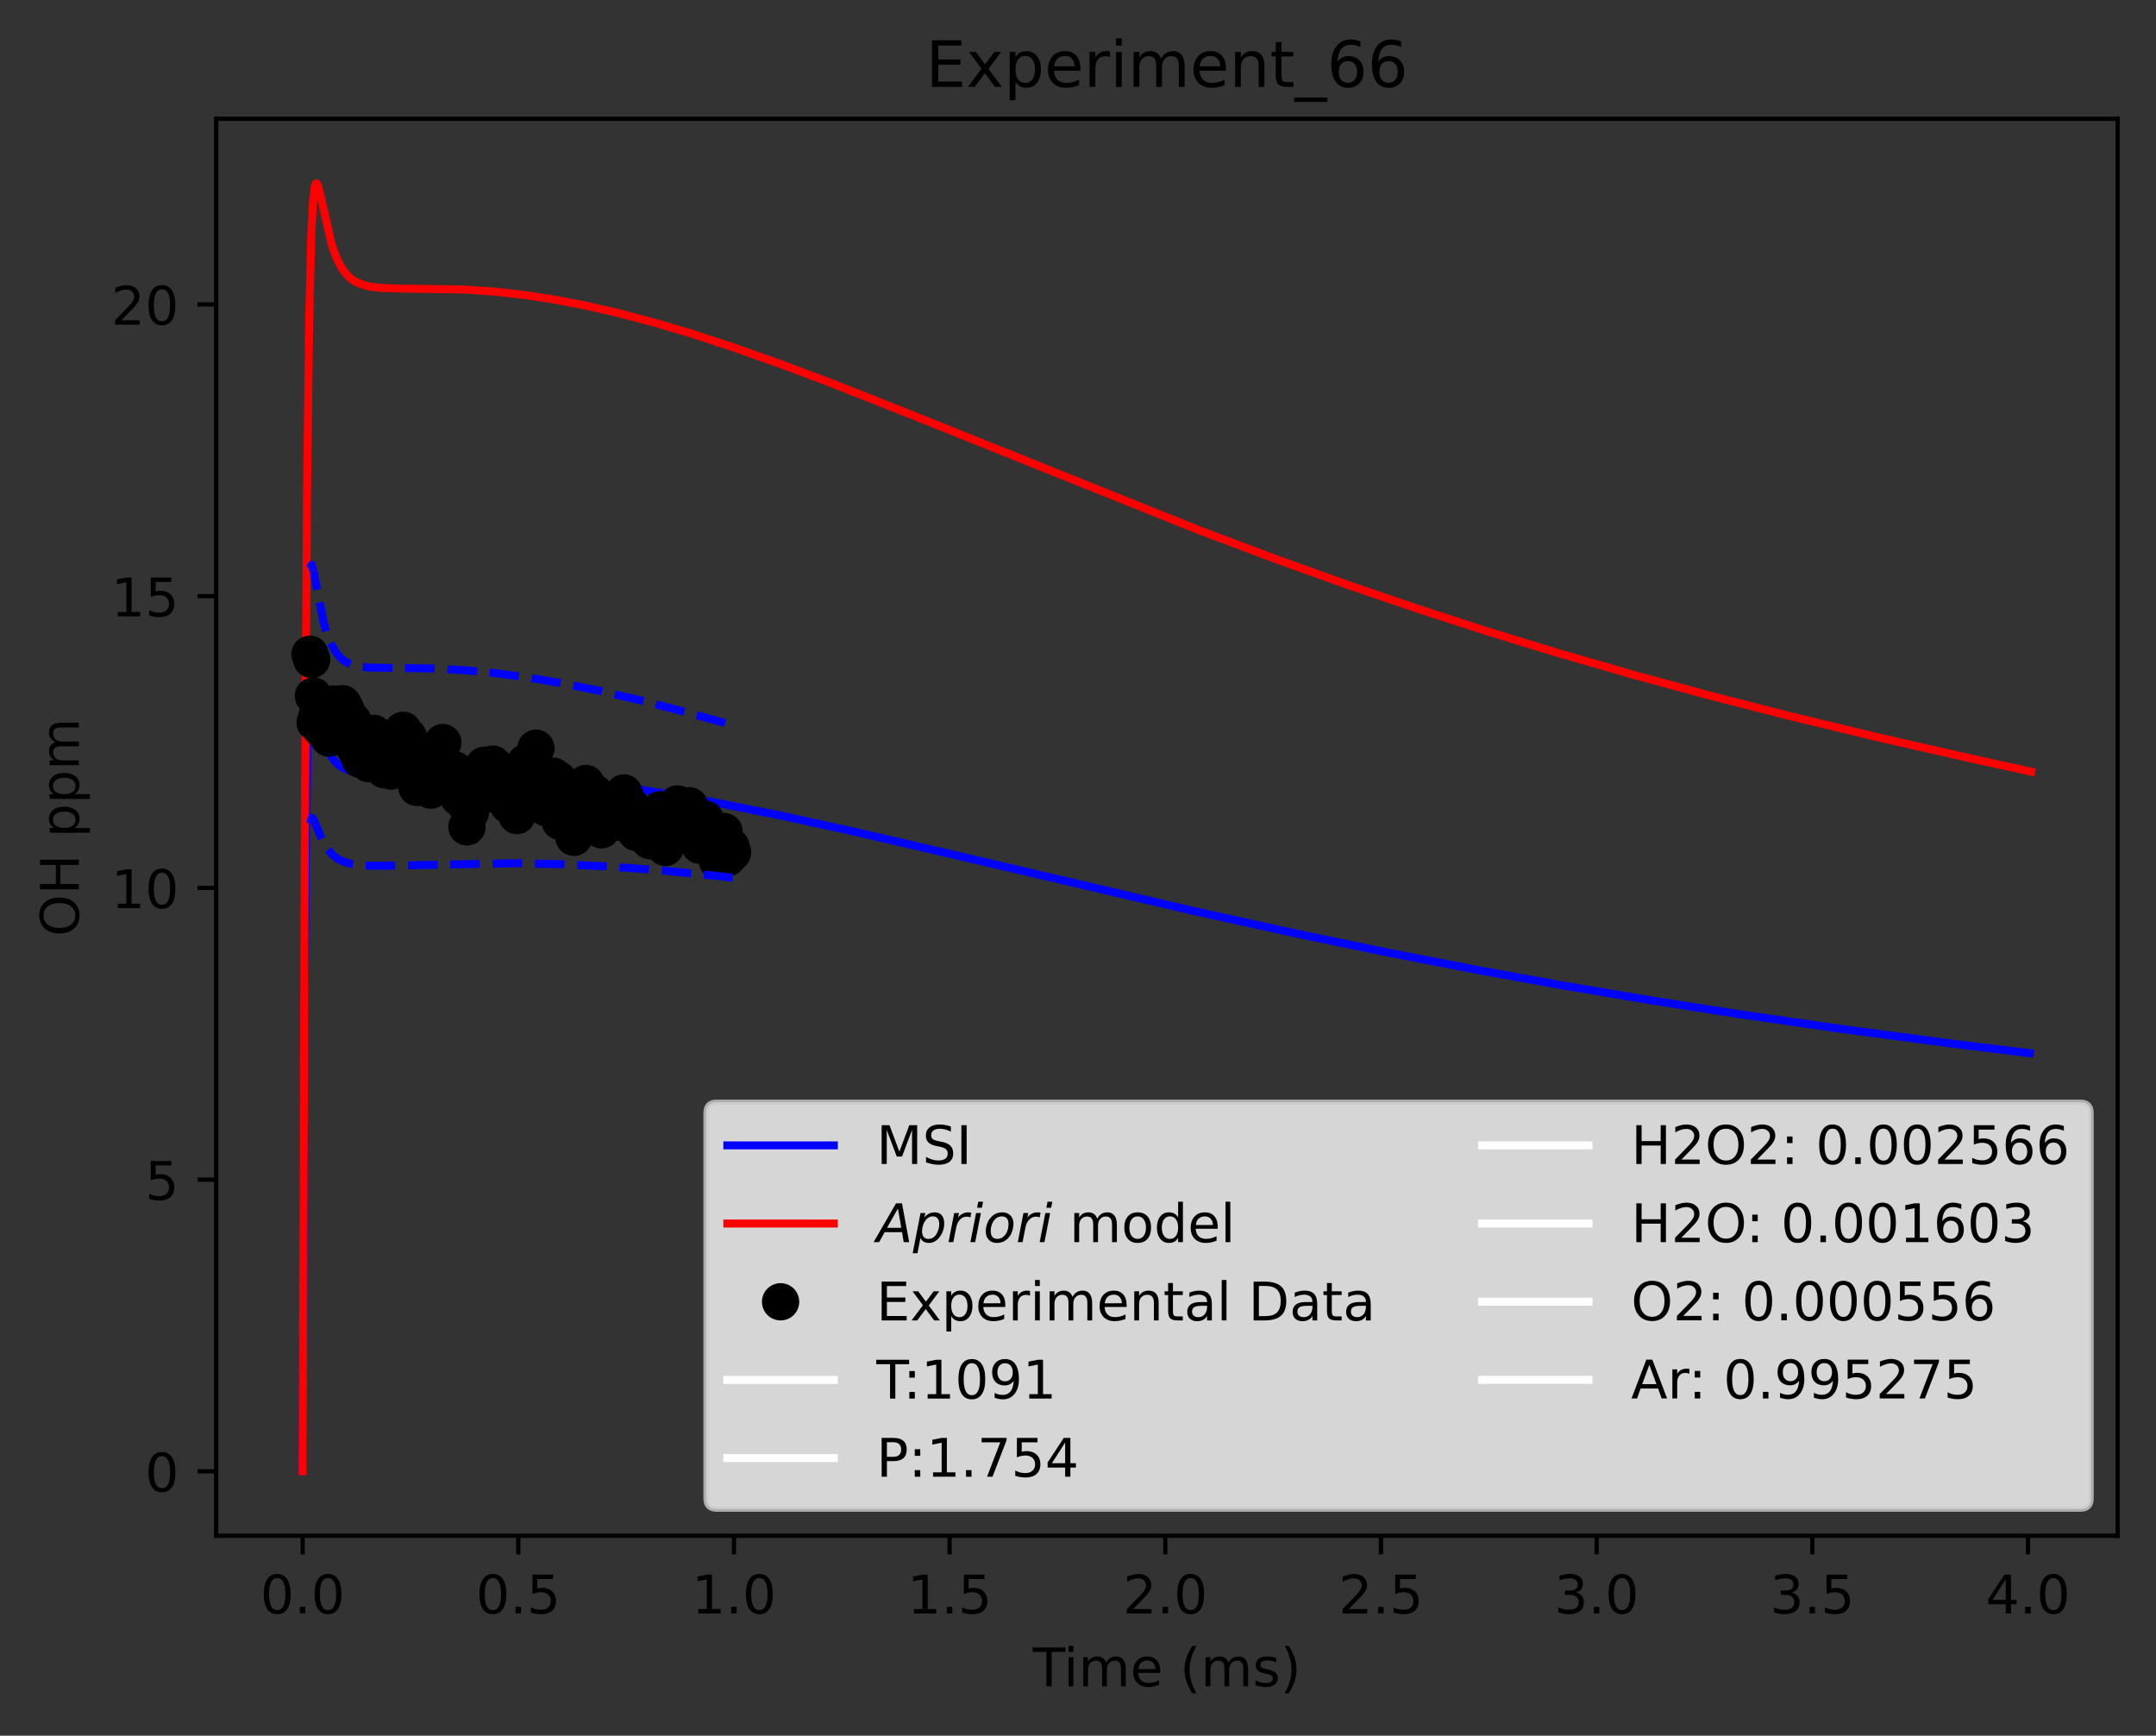 <?xml version="1.0" encoding="utf-8" standalone="no"?>
<!DOCTYPE svg PUBLIC "-//W3C//DTD SVG 1.1//EN"
  "http://www.w3.org/Graphics/SVG/1.1/DTD/svg11.dtd">
<!-- Created with matplotlib (https://matplotlib.org/) -->
<svg height="325.986pt" version="1.1" viewBox="0 0 404.923 325.986" width="404.923pt" xmlns="http://www.w3.org/2000/svg" xmlns:xlink="http://www.w3.org/1999/xlink">
 <rect x="0" y="0" width="404.923" height="325.986" fill="#333333" stroke="none"/>
 <defs>
  <style type="text/css">*{stroke-linecap:butt;stroke-linejoin:round;}</style>
 </defs>
 <g id="figure_1">
  <g id="patch_1">
   <path d="M 0 325.986 
L 404.923 325.986 
L 404.923 0 
L 0 0 
z
" style="fill:none;"/>
  </g>
  <g id="axes_1">
   <g id="patch_2">
    <path d="M 40.603 288.43 
L 397.723 288.43 
L 397.723 22.318 
L 40.603 22.318 
z
" style="fill:none;"/>
   </g>
   <g id="matplotlib.axis_1">
    <g id="xtick_1">
     <g id="line2d_1">
      <defs>
       <path d="M 0 0 
L 0 3.5 
" id="mc7ef7f51fd" style="stroke:#000000;stroke-width:0.8;"/>
      </defs>
      <g>
       <use style="stroke:#000000;stroke-width:0.8;" x="56.836" xlink:href="#mc7ef7f51fd" y="288.43"/>
      </g>
     </g>
     <g id="text_1">
      <!-- 0.0 -->
      <g transform="translate(48.884 303.029)scale(0.1 -0.1)">
       <defs>
        <path d="M 31.781 66.406 
Q 24.172 66.406 20.328 58.906 
Q 16.5 51.422 16.5 36.375 
Q 16.5 21.391 20.328 13.891 
Q 24.172 6.391 31.781 6.391 
Q 39.453 6.391 43.281 13.891 
Q 47.125 21.391 47.125 36.375 
Q 47.125 51.422 43.281 58.906 
Q 39.453 66.406 31.781 66.406 
z
M 31.781 74.219 
Q 44.047 74.219 50.516 64.516 
Q 56.984 54.828 56.984 36.375 
Q 56.984 17.969 50.516 8.266 
Q 44.047 -1.422 31.781 -1.422 
Q 19.531 -1.422 13.062 8.266 
Q 6.594 17.969 6.594 36.375 
Q 6.594 54.828 13.062 64.516 
Q 19.531 74.219 31.781 74.219 
z
" id="DejaVuSans-48"/>
        <path d="M 10.688 12.406 
L 21 12.406 
L 21 0 
L 10.688 0 
z
" id="DejaVuSans-46"/>
       </defs>
       <use xlink:href="#DejaVuSans-48"/>
       <use x="63.623" xlink:href="#DejaVuSans-46"/>
       <use x="95.41" xlink:href="#DejaVuSans-48"/>
      </g>
     </g>
    </g>
    <g id="xtick_2">
     <g id="line2d_2">
      <g>
       <use style="stroke:#000000;stroke-width:0.8;" x="97.341" xlink:href="#mc7ef7f51fd" y="288.43"/>
      </g>
     </g>
     <g id="text_2">
      <!-- 0.5 -->
      <g transform="translate(89.39 303.029)scale(0.1 -0.1)">
       <defs>
        <path d="M 10.797 72.906 
L 49.516 72.906 
L 49.516 64.594 
L 19.828 64.594 
L 19.828 46.734 
Q 21.969 47.469 24.109 47.828 
Q 26.266 48.188 28.422 48.188 
Q 40.625 48.188 47.75 41.5 
Q 54.891 34.812 54.891 23.391 
Q 54.891 11.625 47.562 5.094 
Q 40.234 -1.422 26.906 -1.422 
Q 22.312 -1.422 17.547 -0.641 
Q 12.797 0.141 7.719 1.703 
L 7.719 11.625 
Q 12.109 9.234 16.797 8.062 
Q 21.484 6.891 26.703 6.891 
Q 35.156 6.891 40.078 11.328 
Q 45.016 15.766 45.016 23.391 
Q 45.016 31 40.078 35.438 
Q 35.156 39.891 26.703 39.891 
Q 22.75 39.891 18.812 39.016 
Q 14.891 38.141 10.797 36.281 
z
" id="DejaVuSans-53"/>
       </defs>
       <use xlink:href="#DejaVuSans-48"/>
       <use x="63.623" xlink:href="#DejaVuSans-46"/>
       <use x="95.41" xlink:href="#DejaVuSans-53"/>
      </g>
     </g>
    </g>
    <g id="xtick_3">
     <g id="line2d_3">
      <g>
       <use style="stroke:#000000;stroke-width:0.8;" x="137.847" xlink:href="#mc7ef7f51fd" y="288.43"/>
      </g>
     </g>
     <g id="text_3">
      <!-- 1.0 -->
      <g transform="translate(129.895 303.029)scale(0.1 -0.1)">
       <defs>
        <path d="M 12.406 8.297 
L 28.516 8.297 
L 28.516 63.922 
L 10.984 60.406 
L 10.984 69.391 
L 28.422 72.906 
L 38.281 72.906 
L 38.281 8.297 
L 54.391 8.297 
L 54.391 0 
L 12.406 0 
z
" id="DejaVuSans-49"/>
       </defs>
       <use xlink:href="#DejaVuSans-49"/>
       <use x="63.623" xlink:href="#DejaVuSans-46"/>
       <use x="95.41" xlink:href="#DejaVuSans-48"/>
      </g>
     </g>
    </g>
    <g id="xtick_4">
     <g id="line2d_4">
      <g>
       <use style="stroke:#000000;stroke-width:0.8;" x="178.352" xlink:href="#mc7ef7f51fd" y="288.43"/>
      </g>
     </g>
     <g id="text_4">
      <!-- 1.5 -->
      <g transform="translate(170.4 303.029)scale(0.1 -0.1)">
       <use xlink:href="#DejaVuSans-49"/>
       <use x="63.623" xlink:href="#DejaVuSans-46"/>
       <use x="95.41" xlink:href="#DejaVuSans-53"/>
      </g>
     </g>
    </g>
    <g id="xtick_5">
     <g id="line2d_5">
      <g>
       <use style="stroke:#000000;stroke-width:0.8;" x="218.857" xlink:href="#mc7ef7f51fd" y="288.43"/>
      </g>
     </g>
     <g id="text_5">
      <!-- 2.0 -->
      <g transform="translate(210.906 303.029)scale(0.1 -0.1)">
       <defs>
        <path d="M 19.188 8.297 
L 53.609 8.297 
L 53.609 0 
L 7.328 0 
L 7.328 8.297 
Q 12.938 14.109 22.625 23.891 
Q 32.328 33.688 34.812 36.531 
Q 39.547 41.844 41.422 45.531 
Q 43.312 49.219 43.312 52.781 
Q 43.312 58.594 39.234 62.25 
Q 35.156 65.922 28.609 65.922 
Q 23.969 65.922 18.812 64.312 
Q 13.672 62.703 7.812 59.422 
L 7.812 69.391 
Q 13.766 71.781 18.938 73 
Q 24.125 74.219 28.422 74.219 
Q 39.75 74.219 46.484 68.547 
Q 53.219 62.891 53.219 53.422 
Q 53.219 48.922 51.531 44.891 
Q 49.859 40.875 45.406 35.406 
Q 44.188 33.984 37.641 27.219 
Q 31.109 20.453 19.188 8.297 
z
" id="DejaVuSans-50"/>
       </defs>
       <use xlink:href="#DejaVuSans-50"/>
       <use x="63.623" xlink:href="#DejaVuSans-46"/>
       <use x="95.41" xlink:href="#DejaVuSans-48"/>
      </g>
     </g>
    </g>
    <g id="xtick_6">
     <g id="line2d_6">
      <g>
       <use style="stroke:#000000;stroke-width:0.8;" x="259.363" xlink:href="#mc7ef7f51fd" y="288.43"/>
      </g>
     </g>
     <g id="text_6">
      <!-- 2.5 -->
      <g transform="translate(251.411 303.029)scale(0.1 -0.1)">
       <use xlink:href="#DejaVuSans-50"/>
       <use x="63.623" xlink:href="#DejaVuSans-46"/>
       <use x="95.41" xlink:href="#DejaVuSans-53"/>
      </g>
     </g>
    </g>
    <g id="xtick_7">
     <g id="line2d_7">
      <g>
       <use style="stroke:#000000;stroke-width:0.8;" x="299.868" xlink:href="#mc7ef7f51fd" y="288.43"/>
      </g>
     </g>
     <g id="text_7">
      <!-- 3.0 -->
      <g transform="translate(291.916 303.029)scale(0.1 -0.1)">
       <defs>
        <path d="M 40.578 39.312 
Q 47.656 37.797 51.625 33 
Q 55.609 28.219 55.609 21.188 
Q 55.609 10.406 48.188 4.484 
Q 40.766 -1.422 27.094 -1.422 
Q 22.516 -1.422 17.656 -0.516 
Q 12.797 0.391 7.625 2.203 
L 7.625 11.719 
Q 11.719 9.328 16.594 8.109 
Q 21.484 6.891 26.812 6.891 
Q 36.078 6.891 40.938 10.547 
Q 45.797 14.203 45.797 21.188 
Q 45.797 27.641 41.281 31.266 
Q 36.766 34.906 28.719 34.906 
L 20.219 34.906 
L 20.219 43.016 
L 29.109 43.016 
Q 36.375 43.016 40.234 45.922 
Q 44.094 48.828 44.094 54.297 
Q 44.094 59.906 40.109 62.906 
Q 36.141 65.922 28.719 65.922 
Q 24.656 65.922 20.016 65.031 
Q 15.375 64.156 9.812 62.312 
L 9.812 71.094 
Q 15.438 72.656 20.344 73.438 
Q 25.25 74.219 29.594 74.219 
Q 40.828 74.219 47.359 69.109 
Q 53.906 64.016 53.906 55.328 
Q 53.906 49.266 50.438 45.094 
Q 46.969 40.922 40.578 39.312 
z
" id="DejaVuSans-51"/>
       </defs>
       <use xlink:href="#DejaVuSans-51"/>
       <use x="63.623" xlink:href="#DejaVuSans-46"/>
       <use x="95.41" xlink:href="#DejaVuSans-48"/>
      </g>
     </g>
    </g>
    <g id="xtick_8">
     <g id="line2d_8">
      <g>
       <use style="stroke:#000000;stroke-width:0.8;" x="340.373" xlink:href="#mc7ef7f51fd" y="288.43"/>
      </g>
     </g>
     <g id="text_8">
      <!-- 3.5 -->
      <g transform="translate(332.422 303.029)scale(0.1 -0.1)">
       <use xlink:href="#DejaVuSans-51"/>
       <use x="63.623" xlink:href="#DejaVuSans-46"/>
       <use x="95.41" xlink:href="#DejaVuSans-53"/>
      </g>
     </g>
    </g>
    <g id="xtick_9">
     <g id="line2d_9">
      <g>
       <use style="stroke:#000000;stroke-width:0.8;" x="380.879" xlink:href="#mc7ef7f51fd" y="288.43"/>
      </g>
     </g>
     <g id="text_9">
      <!-- 4.0 -->
      <g transform="translate(372.927 303.029)scale(0.1 -0.1)">
       <defs>
        <path d="M 37.797 64.312 
L 12.891 25.391 
L 37.797 25.391 
z
M 35.203 72.906 
L 47.609 72.906 
L 47.609 25.391 
L 58.016 25.391 
L 58.016 17.188 
L 47.609 17.188 
L 47.609 0 
L 37.797 0 
L 37.797 17.188 
L 4.891 17.188 
L 4.891 26.703 
z
" id="DejaVuSans-52"/>
       </defs>
       <use xlink:href="#DejaVuSans-52"/>
       <use x="63.623" xlink:href="#DejaVuSans-46"/>
       <use x="95.41" xlink:href="#DejaVuSans-48"/>
      </g>
     </g>
    </g>
    <g id="text_10">
     <!-- Time (ms) -->
     <g transform="translate(193.964 316.707)scale(0.1 -0.1)">
      <defs>
       <path d="M -0.297 72.906 
L 61.375 72.906 
L 61.375 64.594 
L 35.5 64.594 
L 35.5 0 
L 25.594 0 
L 25.594 64.594 
L -0.297 64.594 
z
" id="DejaVuSans-84"/>
       <path d="M 9.422 54.688 
L 18.406 54.688 
L 18.406 0 
L 9.422 0 
z
M 9.422 75.984 
L 18.406 75.984 
L 18.406 64.594 
L 9.422 64.594 
z
" id="DejaVuSans-105"/>
       <path d="M 52 44.188 
Q 55.375 50.25 60.062 53.125 
Q 64.75 56 71.094 56 
Q 79.641 56 84.281 50.016 
Q 88.922 44.047 88.922 33.016 
L 88.922 0 
L 79.891 0 
L 79.891 32.719 
Q 79.891 40.578 77.094 44.375 
Q 74.312 48.188 68.609 48.188 
Q 61.625 48.188 57.562 43.547 
Q 53.516 38.922 53.516 30.906 
L 53.516 0 
L 44.484 0 
L 44.484 32.719 
Q 44.484 40.625 41.703 44.406 
Q 38.922 48.188 33.109 48.188 
Q 26.219 48.188 22.156 43.531 
Q 18.109 38.875 18.109 30.906 
L 18.109 0 
L 9.078 0 
L 9.078 54.688 
L 18.109 54.688 
L 18.109 46.188 
Q 21.188 51.219 25.484 53.609 
Q 29.781 56 35.688 56 
Q 41.656 56 45.828 52.969 
Q 50 49.953 52 44.188 
z
" id="DejaVuSans-109"/>
       <path d="M 56.203 29.594 
L 56.203 25.203 
L 14.891 25.203 
Q 15.484 15.922 20.484 11.062 
Q 25.484 6.203 34.422 6.203 
Q 39.594 6.203 44.453 7.469 
Q 49.312 8.734 54.109 11.281 
L 54.109 2.781 
Q 49.266 0.734 44.188 -0.344 
Q 39.109 -1.422 33.891 -1.422 
Q 20.797 -1.422 13.156 6.188 
Q 5.516 13.812 5.516 26.812 
Q 5.516 40.234 12.766 48.109 
Q 20.016 56 32.328 56 
Q 43.359 56 49.781 48.891 
Q 56.203 41.797 56.203 29.594 
z
M 47.219 32.234 
Q 47.125 39.594 43.094 43.984 
Q 39.062 48.391 32.422 48.391 
Q 24.906 48.391 20.391 44.141 
Q 15.875 39.891 15.188 32.172 
z
" id="DejaVuSans-101"/>
       <path id="DejaVuSans-32"/>
       <path d="M 31 75.875 
Q 24.469 64.656 21.281 53.656 
Q 18.109 42.672 18.109 31.391 
Q 18.109 20.125 21.312 9.062 
Q 24.516 -2 31 -13.188 
L 23.188 -13.188 
Q 15.875 -1.703 12.234 9.375 
Q 8.594 20.453 8.594 31.391 
Q 8.594 42.281 12.203 53.312 
Q 15.828 64.359 23.188 75.875 
z
" id="DejaVuSans-40"/>
       <path d="M 44.281 53.078 
L 44.281 44.578 
Q 40.484 46.531 36.375 47.5 
Q 32.281 48.484 27.875 48.484 
Q 21.188 48.484 17.844 46.438 
Q 14.5 44.391 14.5 40.281 
Q 14.5 37.156 16.891 35.375 
Q 19.281 33.594 26.516 31.984 
L 29.594 31.297 
Q 39.156 29.25 43.188 25.516 
Q 47.219 21.781 47.219 15.094 
Q 47.219 7.469 41.188 3.016 
Q 35.156 -1.422 24.609 -1.422 
Q 20.219 -1.422 15.453 -0.562 
Q 10.688 0.297 5.422 2 
L 5.422 11.281 
Q 10.406 8.688 15.234 7.391 
Q 20.062 6.109 24.812 6.109 
Q 31.156 6.109 34.562 8.281 
Q 37.984 10.453 37.984 14.406 
Q 37.984 18.062 35.516 20.016 
Q 33.062 21.969 24.703 23.781 
L 21.578 24.516 
Q 13.234 26.266 9.516 29.906 
Q 5.812 33.547 5.812 39.891 
Q 5.812 47.609 11.281 51.797 
Q 16.75 56 26.812 56 
Q 31.781 56 36.172 55.266 
Q 40.578 54.547 44.281 53.078 
z
" id="DejaVuSans-115"/>
       <path d="M 8.016 75.875 
L 15.828 75.875 
Q 23.141 64.359 26.781 53.312 
Q 30.422 42.281 30.422 31.391 
Q 30.422 20.453 26.781 9.375 
Q 23.141 -1.703 15.828 -13.188 
L 8.016 -13.188 
Q 14.5 -2 17.703 9.062 
Q 20.906 20.125 20.906 31.391 
Q 20.906 42.672 17.703 53.656 
Q 14.5 64.656 8.016 75.875 
z
" id="DejaVuSans-41"/>
      </defs>
      <use xlink:href="#DejaVuSans-84"/>
      <use x="57.959" xlink:href="#DejaVuSans-105"/>
      <use x="85.742" xlink:href="#DejaVuSans-109"/>
      <use x="183.154" xlink:href="#DejaVuSans-101"/>
      <use x="244.678" xlink:href="#DejaVuSans-32"/>
      <use x="276.465" xlink:href="#DejaVuSans-40"/>
      <use x="315.479" xlink:href="#DejaVuSans-109"/>
      <use x="412.891" xlink:href="#DejaVuSans-115"/>
      <use x="464.99" xlink:href="#DejaVuSans-41"/>
     </g>
    </g>
   </g>
   <g id="matplotlib.axis_2">
    <g id="ytick_1">
     <g id="line2d_10">
      <defs>
       <path d="M 0 0 
L -3.5 0 
" id="md9b1a0314f" style="stroke:#000000;stroke-width:0.8;"/>
      </defs>
      <g>
       <use style="stroke:#000000;stroke-width:0.8;" x="40.603" xlink:href="#md9b1a0314f" y="276.334"/>
      </g>
     </g>
     <g id="text_11">
      <!-- 0 -->
      <g transform="translate(27.241 280.133)scale(0.1 -0.1)">
       <use xlink:href="#DejaVuSans-48"/>
      </g>
     </g>
    </g>
    <g id="ytick_2">
     <g id="line2d_11">
      <g>
       <use style="stroke:#000000;stroke-width:0.8;" x="40.603" xlink:href="#md9b1a0314f" y="221.544"/>
      </g>
     </g>
     <g id="text_12">
      <!-- 5 -->
      <g transform="translate(27.241 225.343)scale(0.1 -0.1)">
       <use xlink:href="#DejaVuSans-53"/>
      </g>
     </g>
    </g>
    <g id="ytick_3">
     <g id="line2d_12">
      <g>
       <use style="stroke:#000000;stroke-width:0.8;" x="40.603" xlink:href="#md9b1a0314f" y="166.754"/>
      </g>
     </g>
     <g id="text_13">
      <!-- 10 -->
      <g transform="translate(20.878 170.553)scale(0.1 -0.1)">
       <use xlink:href="#DejaVuSans-49"/>
       <use x="63.623" xlink:href="#DejaVuSans-48"/>
      </g>
     </g>
    </g>
    <g id="ytick_4">
     <g id="line2d_13">
      <g>
       <use style="stroke:#000000;stroke-width:0.8;" x="40.603" xlink:href="#md9b1a0314f" y="111.964"/>
      </g>
     </g>
     <g id="text_14">
      <!-- 15 -->
      <g transform="translate(20.878 115.763)scale(0.1 -0.1)">
       <use xlink:href="#DejaVuSans-49"/>
       <use x="63.623" xlink:href="#DejaVuSans-53"/>
      </g>
     </g>
    </g>
    <g id="ytick_5">
     <g id="line2d_14">
      <g>
       <use style="stroke:#000000;stroke-width:0.8;" x="40.603" xlink:href="#md9b1a0314f" y="57.174"/>
      </g>
     </g>
     <g id="text_15">
      <!-- 20 -->
      <g transform="translate(20.878 60.973)scale(0.1 -0.1)">
       <use xlink:href="#DejaVuSans-50"/>
       <use x="63.623" xlink:href="#DejaVuSans-48"/>
      </g>
     </g>
    </g>
    <g id="text_16">
     <!-- OH ppm -->
     <g transform="translate(14.798 175.878)rotate(-90)scale(0.1 -0.1)">
      <defs>
       <path d="M 39.406 66.219 
Q 28.656 66.219 22.328 58.203 
Q 16.016 50.203 16.016 36.375 
Q 16.016 22.609 22.328 14.594 
Q 28.656 6.594 39.406 6.594 
Q 50.141 6.594 56.422 14.594 
Q 62.703 22.609 62.703 36.375 
Q 62.703 50.203 56.422 58.203 
Q 50.141 66.219 39.406 66.219 
z
M 39.406 74.219 
Q 54.734 74.219 63.906 63.938 
Q 73.094 53.656 73.094 36.375 
Q 73.094 19.141 63.906 8.859 
Q 54.734 -1.422 39.406 -1.422 
Q 24.031 -1.422 14.812 8.828 
Q 5.609 19.094 5.609 36.375 
Q 5.609 53.656 14.812 63.938 
Q 24.031 74.219 39.406 74.219 
z
" id="DejaVuSans-79"/>
       <path d="M 9.812 72.906 
L 19.672 72.906 
L 19.672 43.016 
L 55.516 43.016 
L 55.516 72.906 
L 65.375 72.906 
L 65.375 0 
L 55.516 0 
L 55.516 34.719 
L 19.672 34.719 
L 19.672 0 
L 9.812 0 
z
" id="DejaVuSans-72"/>
       <path d="M 18.109 8.203 
L 18.109 -20.797 
L 9.078 -20.797 
L 9.078 54.688 
L 18.109 54.688 
L 18.109 46.391 
Q 20.953 51.266 25.266 53.625 
Q 29.594 56 35.594 56 
Q 45.562 56 51.781 48.094 
Q 58.016 40.188 58.016 27.297 
Q 58.016 14.406 51.781 6.484 
Q 45.562 -1.422 35.594 -1.422 
Q 29.594 -1.422 25.266 0.953 
Q 20.953 3.328 18.109 8.203 
z
M 48.688 27.297 
Q 48.688 37.203 44.609 42.844 
Q 40.531 48.484 33.406 48.484 
Q 26.266 48.484 22.188 42.844 
Q 18.109 37.203 18.109 27.297 
Q 18.109 17.391 22.188 11.75 
Q 26.266 6.109 33.406 6.109 
Q 40.531 6.109 44.609 11.75 
Q 48.688 17.391 48.688 27.297 
z
" id="DejaVuSans-112"/>
      </defs>
      <use xlink:href="#DejaVuSans-79"/>
      <use x="78.711" xlink:href="#DejaVuSans-72"/>
      <use x="153.906" xlink:href="#DejaVuSans-32"/>
      <use x="185.693" xlink:href="#DejaVuSans-112"/>
      <use x="249.17" xlink:href="#DejaVuSans-112"/>
      <use x="312.646" xlink:href="#DejaVuSans-109"/>
     </g>
    </g>
   </g>
   <g id="line2d_15">
    <path clip-path="url(#p55e28c6a40)" d="M 56.836 276.334 
L 57.169 191.073 
L 57.506 153.571 
L 57.82 138.964 
L 58.134 133.331 
L 58.383 131.924 
L 58.542 131.771 
L 58.7 131.957 
L 59.016 132.881 
L 60.978 139.682 
L 61.814 141.453 
L 62.659 142.708 
L 63.388 143.479 
L 64.282 144.142 
L 65.401 144.672 
L 66.743 145.032 
L 68.545 145.254 
L 71.28 145.335 
L 79.828 145.227 
L 87.412 145.278 
L 94.182 145.538 
L 101.045 146.009 
L 108.803 146.778 
L 116.918 147.82 
L 124.654 149.008 
L 134.653 150.779 
L 146.117 153.066 
L 159.873 156.068 
L 179.845 160.706 
L 223.918 171.034 
L 243.253 175.294 
L 260.773 178.928 
L 277.585 182.194 
L 293.174 185.024 
L 309.944 187.858 
L 326.715 190.485 
L 345.581 193.214 
L 366.544 195.996 
L 381.218 197.81 
L 381.218 197.81 
" style="fill:none;stroke:#0000ff;stroke-linecap:square;stroke-width:1.5;"/>
   </g>
   <g id="line2d_16">
    <path clip-path="url(#p55e28c6a40)" d="M 56.836 276.334 
L 57.235 159.976 
L 57.666 92.514 
L 58.06 60.431 
L 58.455 44.26 
L 58.817 37.375 
L 59.143 34.892 
L 59.36 34.426 
L 59.523 34.489 
L 59.74 34.952 
L 60.175 36.639 
L 62.298 45.924 
L 63.172 48.376 
L 64.046 50.127 
L 64.834 51.262 
L 65.836 52.273 
L 66.749 52.898 
L 67.966 53.441 
L 69.488 53.83 
L 71.617 54.081 
L 74.964 54.187 
L 87.331 54.384 
L 93.004 54.783 
L 98.661 55.422 
L 103.849 56.215 
L 110 57.393 
L 116.151 58.805 
L 122.985 60.617 
L 129.762 62.631 
L 137.262 65.075 
L 146.655 68.39 
L 156.171 71.968 
L 170.565 77.653 
L 225.261 99.606 
L 239.455 104.944 
L 253.198 109.878 
L 266.197 114.318 
L 279.321 118.571 
L 292.257 122.539 
L 306.867 126.763 
L 321.477 130.733 
L 336.088 134.471 
L 353.133 138.579 
L 370.702 142.576 
L 381.49 144.935 
L 381.49 144.935 
" style="fill:none;stroke:#ff0000;stroke-linecap:square;stroke-width:1.5;"/>
   </g>
   <g id="line2d_17">
    <defs>
     <path d="M 0 3 
C 0.796 3 1.559 2.684 2.121 2.121 
C 2.684 1.559 3 0.796 3 0 
C 3 -0.796 2.684 -1.559 2.121 -2.121 
C 1.559 -2.684 0.796 -3 0 -3 
C -0.796 -3 -1.559 -2.684 -2.121 -2.121 
C -2.684 -1.559 -3 -0.796 -3 0 
C -3 0.796 -2.684 1.559 -2.121 2.121 
C -1.559 2.684 -0.796 3 0 3 
z
" id="m00f9e9be0a" style="stroke:#000000;"/>
    </defs>
    <g clip-path="url(#p55e28c6a40)">
     <use style="stroke:#000000;" x="58.213" xlink:href="#m00f9e9be0a" y="122.878"/>
     <use style="stroke:#000000;" x="58.537" xlink:href="#m00f9e9be0a" y="123.865"/>
     <use style="stroke:#000000;" x="58.861" xlink:href="#m00f9e9be0a" y="130.713"/>
     <use style="stroke:#000000;" x="59.185" xlink:href="#m00f9e9be0a" y="135.71"/>
     <use style="stroke:#000000;" x="59.509" xlink:href="#m00f9e9be0a" y="134.614"/>
     <use style="stroke:#000000;" x="59.833" xlink:href="#m00f9e9be0a" y="135.864"/>
     <use style="stroke:#000000;" x="60.157" xlink:href="#m00f9e9be0a" y="136.685"/>
     <use style="stroke:#000000;" x="60.481" xlink:href="#m00f9e9be0a" y="137.08"/>
     <use style="stroke:#000000;" x="60.805" xlink:href="#m00f9e9be0a" y="136.028"/>
     <use style="stroke:#000000;" x="61.129" xlink:href="#m00f9e9be0a" y="137.398"/>
     <use style="stroke:#000000;" x="61.453" xlink:href="#m00f9e9be0a" y="136.433"/>
     <use style="stroke:#000000;" x="61.778" xlink:href="#m00f9e9be0a" y="138.625"/>
     <use style="stroke:#000000;" x="62.102" xlink:href="#m00f9e9be0a" y="135.524"/>
     <use style="stroke:#000000;" x="62.426" xlink:href="#m00f9e9be0a" y="132.226"/>
     <use style="stroke:#000000;" x="62.75" xlink:href="#m00f9e9be0a" y="133.804"/>
     <use style="stroke:#000000;" x="63.074" xlink:href="#m00f9e9be0a" y="134.68"/>
     <use style="stroke:#000000;" x="63.398" xlink:href="#m00f9e9be0a" y="135.973"/>
     <use style="stroke:#000000;" x="63.722" xlink:href="#m00f9e9be0a" y="134.954"/>
     <use style="stroke:#000000;" x="64.046" xlink:href="#m00f9e9be0a" y="135.053"/>
     <use style="stroke:#000000;" x="64.37" xlink:href="#m00f9e9be0a" y="132.171"/>
     <use style="stroke:#000000;" x="64.694" xlink:href="#m00f9e9be0a" y="132.784"/>
     <use style="stroke:#000000;" x="65.018" xlink:href="#m00f9e9be0a" y="133.387"/>
     <use style="stroke:#000000;" x="65.342" xlink:href="#m00f9e9be0a" y="136.236"/>
     <use style="stroke:#000000;" x="65.666" xlink:href="#m00f9e9be0a" y="136.62"/>
     <use style="stroke:#000000;" x="65.99" xlink:href="#m00f9e9be0a" y="139.589"/>
     <use style="stroke:#000000;" x="66.314" xlink:href="#m00f9e9be0a" y="135.458"/>
     <use style="stroke:#000000;" x="66.638" xlink:href="#m00f9e9be0a" y="138.231"/>
     <use style="stroke:#000000;" x="66.962" xlink:href="#m00f9e9be0a" y="141.091"/>
     <use style="stroke:#000000;" x="67.286" xlink:href="#m00f9e9be0a" y="139.962"/>
     <use style="stroke:#000000;" x="67.61" xlink:href="#m00f9e9be0a" y="142.614"/>
     <use style="stroke:#000000;" x="67.934" xlink:href="#m00f9e9be0a" y="138.494"/>
     <use style="stroke:#000000;" x="68.258" xlink:href="#m00f9e9be0a" y="141.671"/>
     <use style="stroke:#000000;" x="68.582" xlink:href="#m00f9e9be0a" y="142.756"/>
     <use style="stroke:#000000;" x="68.906" xlink:href="#m00f9e9be0a" y="139.392"/>
     <use style="stroke:#000000;" x="69.23" xlink:href="#m00f9e9be0a" y="143.436"/>
     <use style="stroke:#000000;" x="69.555" xlink:href="#m00f9e9be0a" y="141.66"/>
     <use style="stroke:#000000;" x="69.879" xlink:href="#m00f9e9be0a" y="141.518"/>
     <use style="stroke:#000000;" x="70.203" xlink:href="#m00f9e9be0a" y="137.726"/>
     <use style="stroke:#000000;" x="70.527" xlink:href="#m00f9e9be0a" y="139.129"/>
     <use style="stroke:#000000;" x="70.851" xlink:href="#m00f9e9be0a" y="141.386"/>
     <use style="stroke:#000000;" x="71.175" xlink:href="#m00f9e9be0a" y="140.356"/>
     <use style="stroke:#000000;" x="71.499" xlink:href="#m00f9e9be0a" y="138.757"/>
     <use style="stroke:#000000;" x="71.823" xlink:href="#m00f9e9be0a" y="142.274"/>
     <use style="stroke:#000000;" x="72.147" xlink:href="#m00f9e9be0a" y="144.553"/>
     <use style="stroke:#000000;" x="72.471" xlink:href="#m00f9e9be0a" y="142.274"/>
     <use style="stroke:#000000;" x="72.795" xlink:href="#m00f9e9be0a" y="138.625"/>
     <use style="stroke:#000000;" x="73.119" xlink:href="#m00f9e9be0a" y="142.69"/>
     <use style="stroke:#000000;" x="73.443" xlink:href="#m00f9e9be0a" y="144.816"/>
     <use style="stroke:#000000;" x="73.767" xlink:href="#m00f9e9be0a" y="144.531"/>
     <use style="stroke:#000000;" x="74.091" xlink:href="#m00f9e9be0a" y="143.096"/>
     <use style="stroke:#000000;" x="74.415" xlink:href="#m00f9e9be0a" y="139.995"/>
     <use style="stroke:#000000;" x="74.739" xlink:href="#m00f9e9be0a" y="140.696"/>
     <use style="stroke:#000000;" x="75.063" xlink:href="#m00f9e9be0a" y="141.321"/>
     <use style="stroke:#000000;" x="75.387" xlink:href="#m00f9e9be0a" y="137.979"/>
     <use style="stroke:#000000;" x="75.711" xlink:href="#m00f9e9be0a" y="137.146"/>
     <use style="stroke:#000000;" x="76.035" xlink:href="#m00f9e9be0a" y="139.787"/>
     <use style="stroke:#000000;" x="76.359" xlink:href="#m00f9e9be0a" y="139.02"/>
     <use style="stroke:#000000;" x="76.683" xlink:href="#m00f9e9be0a" y="138.362"/>
     <use style="stroke:#000000;" x="77.008" xlink:href="#m00f9e9be0a" y="141.726"/>
     <use style="stroke:#000000;" x="77.332" xlink:href="#m00f9e9be0a" y="142.888"/>
     <use style="stroke:#000000;" x="77.656" xlink:href="#m00f9e9be0a" y="145.353"/>
     <use style="stroke:#000000;" x="77.98" xlink:href="#m00f9e9be0a" y="143.436"/>
     <use style="stroke:#000000;" x="78.304" xlink:href="#m00f9e9be0a" y="147.895"/>
     <use style="stroke:#000000;" x="78.628" xlink:href="#m00f9e9be0a" y="145.233"/>
     <use style="stroke:#000000;" x="78.952" xlink:href="#m00f9e9be0a" y="143.918"/>
     <use style="stroke:#000000;" x="79.276" xlink:href="#m00f9e9be0a" y="143.786"/>
     <use style="stroke:#000000;" x="79.6" xlink:href="#m00f9e9be0a" y="144.608"/>
     <use style="stroke:#000000;" x="79.924" xlink:href="#m00f9e9be0a" y="145.627"/>
     <use style="stroke:#000000;" x="80.248" xlink:href="#m00f9e9be0a" y="144.334"/>
     <use style="stroke:#000000;" x="80.572" xlink:href="#m00f9e9be0a" y="145.704"/>
     <use style="stroke:#000000;" x="80.896" xlink:href="#m00f9e9be0a" y="148.4"/>
     <use style="stroke:#000000;" x="81.22" xlink:href="#m00f9e9be0a" y="145.627"/>
     <use style="stroke:#000000;" x="81.544" xlink:href="#m00f9e9be0a" y="147.008"/>
     <use style="stroke:#000000;" x="81.868" xlink:href="#m00f9e9be0a" y="145.945"/>
     <use style="stroke:#000000;" x="82.192" xlink:href="#m00f9e9be0a" y="144.06"/>
     <use style="stroke:#000000;" x="82.516" xlink:href="#m00f9e9be0a" y="147.468"/>
     <use style="stroke:#000000;" x="82.84" xlink:href="#m00f9e9be0a" y="142.953"/>
     <use style="stroke:#000000;" x="83.164" xlink:href="#m00f9e9be0a" y="139.458"/>
     <use style="stroke:#000000;" x="83.488" xlink:href="#m00f9e9be0a" y="145.496"/>
     <use style="stroke:#000000;" x="83.812" xlink:href="#m00f9e9be0a" y="143.994"/>
     <use style="stroke:#000000;" x="84.136" xlink:href="#m00f9e9be0a" y="145.353"/>
     <use style="stroke:#000000;" x="84.46" xlink:href="#m00f9e9be0a" y="145.09"/>
     <use style="stroke:#000000;" x="84.785" xlink:href="#m00f9e9be0a" y="144.882"/>
     <use style="stroke:#000000;" x="85.109" xlink:href="#m00f9e9be0a" y="146.307"/>
     <use style="stroke:#000000;" x="85.433" xlink:href="#m00f9e9be0a" y="144.608"/>
     <use style="stroke:#000000;" x="85.757" xlink:href="#m00f9e9be0a" y="147.83"/>
     <use style="stroke:#000000;" x="86.081" xlink:href="#m00f9e9be0a" y="149.725"/>
     <use style="stroke:#000000;" x="86.405" xlink:href="#m00f9e9be0a" y="147.676"/>
     <use style="stroke:#000000;" x="86.729" xlink:href="#m00f9e9be0a" y="146.055"/>
     <use style="stroke:#000000;" x="87.053" xlink:href="#m00f9e9be0a" y="150.098"/>
     <use style="stroke:#000000;" x="87.377" xlink:href="#m00f9e9be0a" y="150.975"/>
     <use style="stroke:#000000;" x="87.701" xlink:href="#m00f9e9be0a" y="155.303"/>
     <use style="stroke:#000000;" x="88.025" xlink:href="#m00f9e9be0a" y="147.293"/>
     <use style="stroke:#000000;" x="88.349" xlink:href="#m00f9e9be0a" y="152.575"/>
     <use style="stroke:#000000;" x="88.673" xlink:href="#m00f9e9be0a" y="149.583"/>
     <use style="stroke:#000000;" x="88.997" xlink:href="#m00f9e9be0a" y="149.068"/>
     <use style="stroke:#000000;" x="89.321" xlink:href="#m00f9e9be0a" y="146.197"/>
     <use style="stroke:#000000;" x="89.645" xlink:href="#m00f9e9be0a" y="145.561"/>
     <use style="stroke:#000000;" x="89.969" xlink:href="#m00f9e9be0a" y="147.654"/>
     <use style="stroke:#000000;" x="90.293" xlink:href="#m00f9e9be0a" y="147.654"/>
     <use style="stroke:#000000;" x="90.617" xlink:href="#m00f9e9be0a" y="144.882"/>
     <use style="stroke:#000000;" x="90.941" xlink:href="#m00f9e9be0a" y="143.721"/>
     <use style="stroke:#000000;" x="91.265" xlink:href="#m00f9e9be0a" y="146.339"/>
     <use style="stroke:#000000;" x="91.589" xlink:href="#m00f9e9be0a" y="147.227"/>
     <use style="stroke:#000000;" x="91.913" xlink:href="#m00f9e9be0a" y="148.849"/>
     <use style="stroke:#000000;" x="92.238" xlink:href="#m00f9e9be0a" y="149.145"/>
     <use style="stroke:#000000;" x="92.562" xlink:href="#m00f9e9be0a" y="143.512"/>
     <use style="stroke:#000000;" x="92.886" xlink:href="#m00f9e9be0a" y="145.978"/>
     <use style="stroke:#000000;" x="93.21" xlink:href="#m00f9e9be0a" y="144.126"/>
     <use style="stroke:#000000;" x="93.534" xlink:href="#m00f9e9be0a" y="144.466"/>
     <use style="stroke:#000000;" x="93.858" xlink:href="#m00f9e9be0a" y="147.753"/>
     <use style="stroke:#000000;" x="94.182" xlink:href="#m00f9e9be0a" y="145.277"/>
     <use style="stroke:#000000;" x="94.506" xlink:href="#m00f9e9be0a" y="147.008"/>
     <use style="stroke:#000000;" x="94.83" xlink:href="#m00f9e9be0a" y="145.726"/>
     <use style="stroke:#000000;" x="95.154" xlink:href="#m00f9e9be0a" y="147.468"/>
     <use style="stroke:#000000;" x="95.478" xlink:href="#m00f9e9be0a" y="151.194"/>
     <use style="stroke:#000000;" x="95.802" xlink:href="#m00f9e9be0a" y="148.334"/>
     <use style="stroke:#000000;" x="96.126" xlink:href="#m00f9e9be0a" y="147.589"/>
     <use style="stroke:#000000;" x="96.45" xlink:href="#m00f9e9be0a" y="151.479"/>
     <use style="stroke:#000000;" x="96.774" xlink:href="#m00f9e9be0a" y="151.347"/>
     <use style="stroke:#000000;" x="97.098" xlink:href="#m00f9e9be0a" y="153.177"/>
     <use style="stroke:#000000;" x="97.422" xlink:href="#m00f9e9be0a" y="147.085"/>
     <use style="stroke:#000000;" x="97.746" xlink:href="#m00f9e9be0a" y="145.298"/>
     <use style="stroke:#000000;" x="98.07" xlink:href="#m00f9e9be0a" y="147.676"/>
     <use style="stroke:#000000;" x="98.394" xlink:href="#m00f9e9be0a" y="145.66"/>
     <use style="stroke:#000000;" x="98.718" xlink:href="#m00f9e9be0a" y="143.238"/>
     <use style="stroke:#000000;" x="99.042" xlink:href="#m00f9e9be0a" y="149.068"/>
     <use style="stroke:#000000;" x="99.366" xlink:href="#m00f9e9be0a" y="147.654"/>
     <use style="stroke:#000000;" x="99.691" xlink:href="#m00f9e9be0a" y="146.055"/>
     <use style="stroke:#000000;" x="100.015" xlink:href="#m00f9e9be0a" y="144.126"/>
     <use style="stroke:#000000;" x="100.339" xlink:href="#m00f9e9be0a" y="143.918"/>
     <use style="stroke:#000000;" x="100.663" xlink:href="#m00f9e9be0a" y="140.521"/>
     <use style="stroke:#000000;" x="100.987" xlink:href="#m00f9e9be0a" y="148.783"/>
     <use style="stroke:#000000;" x="101.311" xlink:href="#m00f9e9be0a" y="149.068"/>
     <use style="stroke:#000000;" x="101.635" xlink:href="#m00f9e9be0a" y="148.476"/>
     <use style="stroke:#000000;" x="101.959" xlink:href="#m00f9e9be0a" y="150.898"/>
     <use style="stroke:#000000;" x="102.283" xlink:href="#m00f9e9be0a" y="149.66"/>
     <use style="stroke:#000000;" x="102.607" xlink:href="#m00f9e9be0a" y="151.72"/>
     <use style="stroke:#000000;" x="102.931" xlink:href="#m00f9e9be0a" y="149.068"/>
     <use style="stroke:#000000;" x="103.255" xlink:href="#m00f9e9be0a" y="147.468"/>
     <use style="stroke:#000000;" x="103.579" xlink:href="#m00f9e9be0a" y="149.287"/>
     <use style="stroke:#000000;" x="103.903" xlink:href="#m00f9e9be0a" y="145.77"/>
     <use style="stroke:#000000;" x="104.227" xlink:href="#m00f9e9be0a" y="150.021"/>
     <use style="stroke:#000000;" x="104.551" xlink:href="#m00f9e9be0a" y="146.339"/>
     <use style="stroke:#000000;" x="104.875" xlink:href="#m00f9e9be0a" y="146.449"/>
     <use style="stroke:#000000;" x="105.199" xlink:href="#m00f9e9be0a" y="154.273"/>
     <use style="stroke:#000000;" x="105.523" xlink:href="#m00f9e9be0a" y="150.164"/>
     <use style="stroke:#000000;" x="105.847" xlink:href="#m00f9e9be0a" y="150.602"/>
     <use style="stroke:#000000;" x="106.171" xlink:href="#m00f9e9be0a" y="153.594"/>
     <use style="stroke:#000000;" x="106.495" xlink:href="#m00f9e9be0a" y="149.145"/>
     <use style="stroke:#000000;" x="106.819" xlink:href="#m00f9e9be0a" y="153.933"/>
     <use style="stroke:#000000;" x="107.143" xlink:href="#m00f9e9be0a" y="155.457"/>
     <use style="stroke:#000000;" x="107.468" xlink:href="#m00f9e9be0a" y="153.243"/>
     <use style="stroke:#000000;" x="107.792" xlink:href="#m00f9e9be0a" y="157.265"/>
     <use style="stroke:#000000;" x="108.116" xlink:href="#m00f9e9be0a" y="152.301"/>
     <use style="stroke:#000000;" x="108.44" xlink:href="#m00f9e9be0a" y="154.043"/>
     <use style="stroke:#000000;" x="108.764" xlink:href="#m00f9e9be0a" y="151.194"/>
     <use style="stroke:#000000;" x="109.088" xlink:href="#m00f9e9be0a" y="150.394"/>
     <use style="stroke:#000000;" x="109.412" xlink:href="#m00f9e9be0a" y="148.038"/>
     <use style="stroke:#000000;" x="109.736" xlink:href="#m00f9e9be0a" y="150.241"/>
     <use style="stroke:#000000;" x="110.06" xlink:href="#m00f9e9be0a" y="147.15"/>
     <use style="stroke:#000000;" x="110.384" xlink:href="#m00f9e9be0a" y="150.679"/>
     <use style="stroke:#000000;" x="110.708" xlink:href="#m00f9e9be0a" y="152.75"/>
     <use style="stroke:#000000;" x="111.032" xlink:href="#m00f9e9be0a" y="150.69"/>
     <use style="stroke:#000000;" x="111.356" xlink:href="#m00f9e9be0a" y="152.903"/>
     <use style="stroke:#000000;" x="111.68" xlink:href="#m00f9e9be0a" y="148.926"/>
     <use style="stroke:#000000;" x="112.004" xlink:href="#m00f9e9be0a" y="150.756"/>
     <use style="stroke:#000000;" x="112.328" xlink:href="#m00f9e9be0a" y="155.139"/>
     <use style="stroke:#000000;" x="112.652" xlink:href="#m00f9e9be0a" y="153.703"/>
     <use style="stroke:#000000;" x="112.976" xlink:href="#m00f9e9be0a" y="155.862"/>
     <use style="stroke:#000000;" x="113.3" xlink:href="#m00f9e9be0a" y="152.224"/>
     <use style="stroke:#000000;" x="113.624" xlink:href="#m00f9e9be0a" y="151.051"/>
     <use style="stroke:#000000;" x="113.948" xlink:href="#m00f9e9be0a" y="151.994"/>
     <use style="stroke:#000000;" x="114.272" xlink:href="#m00f9e9be0a" y="151.72"/>
     <use style="stroke:#000000;" x="114.596" xlink:href="#m00f9e9be0a" y="153.703"/>
     <use style="stroke:#000000;" x="114.921" xlink:href="#m00f9e9be0a" y="153.133"/>
     <use style="stroke:#000000;" x="115.245" xlink:href="#m00f9e9be0a" y="153.024"/>
     <use style="stroke:#000000;" x="115.569" xlink:href="#m00f9e9be0a" y="152.07"/>
     <use style="stroke:#000000;" x="115.893" xlink:href="#m00f9e9be0a" y="152.52"/>
     <use style="stroke:#000000;" x="116.217" xlink:href="#m00f9e9be0a" y="154.426"/>
     <use style="stroke:#000000;" x="116.541" xlink:href="#m00f9e9be0a" y="150.098"/>
     <use style="stroke:#000000;" x="116.865" xlink:href="#m00f9e9be0a" y="152.07"/>
     <use style="stroke:#000000;" x="117.189" xlink:href="#m00f9e9be0a" y="148.926"/>
     <use style="stroke:#000000;" x="117.513" xlink:href="#m00f9e9be0a" y="151.873"/>
     <use style="stroke:#000000;" x="117.837" xlink:href="#m00f9e9be0a" y="150.46"/>
     <use style="stroke:#000000;" x="118.161" xlink:href="#m00f9e9be0a" y="152.651"/>
     <use style="stroke:#000000;" x="118.485" xlink:href="#m00f9e9be0a" y="151.347"/>
     <use style="stroke:#000000;" x="118.809" xlink:href="#m00f9e9be0a" y="154.426"/>
     <use style="stroke:#000000;" x="119.133" xlink:href="#m00f9e9be0a" y="153.473"/>
     <use style="stroke:#000000;" x="119.457" xlink:href="#m00f9e9be0a" y="156.322"/>
     <use style="stroke:#000000;" x="119.781" xlink:href="#m00f9e9be0a" y="154.985"/>
     <use style="stroke:#000000;" x="120.105" xlink:href="#m00f9e9be0a" y="155.062"/>
     <use style="stroke:#000000;" x="120.429" xlink:href="#m00f9e9be0a" y="154.196"/>
     <use style="stroke:#000000;" x="120.753" xlink:href="#m00f9e9be0a" y="153.966"/>
     <use style="stroke:#000000;" x="121.077" xlink:href="#m00f9e9be0a" y="154.426"/>
     <use style="stroke:#000000;" x="121.401" xlink:href="#m00f9e9be0a" y="155.862"/>
     <use style="stroke:#000000;" x="121.725" xlink:href="#m00f9e9be0a" y="153.933"/>
     <use style="stroke:#000000;" x="122.049" xlink:href="#m00f9e9be0a" y="157.9"/>
     <use style="stroke:#000000;" x="122.373" xlink:href="#m00f9e9be0a" y="153.32"/>
     <use style="stroke:#000000;" x="122.698" xlink:href="#m00f9e9be0a" y="155.215"/>
     <use style="stroke:#000000;" x="123.022" xlink:href="#m00f9e9be0a" y="154.887"/>
     <use style="stroke:#000000;" x="123.346" xlink:href="#m00f9e9be0a" y="154.35"/>
     <use style="stroke:#000000;" x="123.67" xlink:href="#m00f9e9be0a" y="154.043"/>
     <use style="stroke:#000000;" x="123.994" xlink:href="#m00f9e9be0a" y="152.07"/>
     <use style="stroke:#000000;" x="124.318" xlink:href="#m00f9e9be0a" y="155.215"/>
     <use style="stroke:#000000;" x="124.642" xlink:href="#m00f9e9be0a" y="155.215"/>
     <use style="stroke:#000000;" x="124.966" xlink:href="#m00f9e9be0a" y="159.16"/>
     <use style="stroke:#000000;" x="125.29" xlink:href="#m00f9e9be0a" y="156.311"/>
     <use style="stroke:#000000;" x="125.614" xlink:href="#m00f9e9be0a" y="153.396"/>
     <use style="stroke:#000000;" x="125.938" xlink:href="#m00f9e9be0a" y="157.1"/>
     <use style="stroke:#000000;" x="126.262" xlink:href="#m00f9e9be0a" y="154.909"/>
     <use style="stroke:#000000;" x="126.586" xlink:href="#m00f9e9be0a" y="153.627"/>
     <use style="stroke:#000000;" x="126.91" xlink:href="#m00f9e9be0a" y="154.58"/>
     <use style="stroke:#000000;" x="127.234" xlink:href="#m00f9e9be0a" y="150.986"/>
     <use style="stroke:#000000;" x="127.558" xlink:href="#m00f9e9be0a" y="154.503"/>
     <use style="stroke:#000000;" x="127.882" xlink:href="#m00f9e9be0a" y="154.273"/>
     <use style="stroke:#000000;" x="128.206" xlink:href="#m00f9e9be0a" y="152.947"/>
     <use style="stroke:#000000;" x="128.53" xlink:href="#m00f9e9be0a" y="155.215"/>
     <use style="stroke:#000000;" x="128.854" xlink:href="#m00f9e9be0a" y="154.81"/>
     <use style="stroke:#000000;" x="129.178" xlink:href="#m00f9e9be0a" y="155.939"/>
     <use style="stroke:#000000;" x="129.502" xlink:href="#m00f9e9be0a" y="151.347"/>
     <use style="stroke:#000000;" x="129.826" xlink:href="#m00f9e9be0a" y="156.169"/>
     <use style="stroke:#000000;" x="130.151" xlink:href="#m00f9e9be0a" y="155.38"/>
     <use style="stroke:#000000;" x="130.475" xlink:href="#m00f9e9be0a" y="155.939"/>
     <use style="stroke:#000000;" x="130.799" xlink:href="#m00f9e9be0a" y="156.629"/>
     <use style="stroke:#000000;" x="131.123" xlink:href="#m00f9e9be0a" y="155.687"/>
     <use style="stroke:#000000;" x="131.447" xlink:href="#m00f9e9be0a" y="158.766"/>
     <use style="stroke:#000000;" x="131.771" xlink:href="#m00f9e9be0a" y="157.418"/>
     <use style="stroke:#000000;" x="132.095" xlink:href="#m00f9e9be0a" y="158.054"/>
     <use style="stroke:#000000;" x="132.419" xlink:href="#m00f9e9be0a" y="153.813"/>
     <use style="stroke:#000000;" x="132.743" xlink:href="#m00f9e9be0a" y="157.495"/>
     <use style="stroke:#000000;" x="133.067" xlink:href="#m00f9e9be0a" y="155.38"/>
     <use style="stroke:#000000;" x="133.391" xlink:href="#m00f9e9be0a" y="155.939"/>
     <use style="stroke:#000000;" x="133.715" xlink:href="#m00f9e9be0a" y="156.092"/>
     <use style="stroke:#000000;" x="134.039" xlink:href="#m00f9e9be0a" y="157.265"/>
     <use style="stroke:#000000;" x="134.363" xlink:href="#m00f9e9be0a" y="158.678"/>
     <use style="stroke:#000000;" x="134.687" xlink:href="#m00f9e9be0a" y="161.593"/>
     <use style="stroke:#000000;" x="135.011" xlink:href="#m00f9e9be0a" y="160.651"/>
     <use style="stroke:#000000;" x="135.335" xlink:href="#m00f9e9be0a" y="157.341"/>
     <use style="stroke:#000000;" x="135.659" xlink:href="#m00f9e9be0a" y="160.333"/>
     <use style="stroke:#000000;" x="135.983" xlink:href="#m00f9e9be0a" y="156.169"/>
     <use style="stroke:#000000;" x="136.307" xlink:href="#m00f9e9be0a" y="160.245"/>
     <use style="stroke:#000000;" x="136.631" xlink:href="#m00f9e9be0a" y="161.111"/>
     <use style="stroke:#000000;" x="136.955" xlink:href="#m00f9e9be0a" y="159.467"/>
     <use style="stroke:#000000;" x="137.279" xlink:href="#m00f9e9be0a" y="158.996"/>
     <use style="stroke:#000000;" x="137.603" xlink:href="#m00f9e9be0a" y="160.092"/>
    </g>
   </g>
   <g id="line2d_18">
    <path clip-path="url(#p55e28c6a40)" d="M 58.213 106.731 
L 58.537 106.079 
L 58.861 107.185 
L 60.805 117.015 
L 61.453 119.157 
L 62.102 120.788 
L 63.074 122.516 
L 64.046 123.64 
L 65.018 124.356 
L 65.99 124.807 
L 67.286 125.149 
L 69.23 125.365 
L 72.471 125.431 
L 81.544 125.549 
L 87.377 125.886 
L 93.21 126.45 
L 99.042 127.229 
L 105.847 128.381 
L 112.652 129.758 
L 120.105 131.487 
L 129.178 133.839 
L 137.603 136.206 
L 137.603 136.206 
" style="fill:none;stroke:#0000ff;stroke-dasharray:5.55,2.4;stroke-dashoffset:0;stroke-width:1.5;"/>
   </g>
   <g id="line2d_19">
    <path clip-path="url(#p55e28c6a40)" d="M 58.213 154.663 
L 58.537 153.587 
L 58.861 153.797 
L 59.509 155.36 
L 60.481 157.722 
L 61.453 159.401 
L 62.426 160.527 
L 63.398 161.276 
L 64.37 161.772 
L 65.666 162.185 
L 67.286 162.457 
L 69.555 162.602 
L 73.443 162.586 
L 96.774 162.119 
L 105.523 162.315 
L 114.272 162.738 
L 123.67 163.429 
L 133.715 164.41 
L 137.603 164.849 
L 137.603 164.849 
" style="fill:none;stroke:#0000ff;stroke-dasharray:5.55,2.4;stroke-dashoffset:0;stroke-width:1.5;"/>
   </g>
   <g id="line2d_20"/>
   <g id="line2d_21"/>
   <g id="line2d_22"/>
   <g id="line2d_23"/>
   <g id="line2d_24"/>
   <g id="line2d_25"/>
   <g id="patch_3">
    <path d="M 40.603 288.43 
L 40.603 22.318 
" style="fill:none;stroke:#000000;stroke-linecap:square;stroke-linejoin:miter;stroke-width:0.8;"/>
   </g>
   <g id="patch_4">
    <path d="M 397.723 288.43 
L 397.723 22.318 
" style="fill:none;stroke:#000000;stroke-linecap:square;stroke-linejoin:miter;stroke-width:0.8;"/>
   </g>
   <g id="patch_5">
    <path d="M 40.603 288.43 
L 397.723 288.43 
" style="fill:none;stroke:#000000;stroke-linecap:square;stroke-linejoin:miter;stroke-width:0.8;"/>
   </g>
   <g id="patch_6">
    <path d="M 40.603 22.318 
L 397.723 22.318 
" style="fill:none;stroke:#000000;stroke-linecap:square;stroke-linejoin:miter;stroke-width:0.8;"/>
   </g>
   <g id="text_17">
    <!-- Experiment_66 -->
    <g transform="translate(173.86 16.318)scale(0.12 -0.12)">
     <defs>
      <path d="M 9.812 72.906 
L 55.906 72.906 
L 55.906 64.594 
L 19.672 64.594 
L 19.672 43.016 
L 54.391 43.016 
L 54.391 34.719 
L 19.672 34.719 
L 19.672 8.297 
L 56.781 8.297 
L 56.781 0 
L 9.812 0 
z
" id="DejaVuSans-69"/>
      <path d="M 54.891 54.688 
L 35.109 28.078 
L 55.906 0 
L 45.312 0 
L 29.391 21.484 
L 13.484 0 
L 2.875 0 
L 24.125 28.609 
L 4.688 54.688 
L 15.281 54.688 
L 29.781 35.203 
L 44.281 54.688 
z
" id="DejaVuSans-120"/>
      <path d="M 41.109 46.297 
Q 39.594 47.172 37.812 47.578 
Q 36.031 48 33.891 48 
Q 26.266 48 22.188 43.047 
Q 18.109 38.094 18.109 28.812 
L 18.109 0 
L 9.078 0 
L 9.078 54.688 
L 18.109 54.688 
L 18.109 46.188 
Q 20.953 51.172 25.484 53.578 
Q 30.031 56 36.531 56 
Q 37.453 56 38.578 55.875 
Q 39.703 55.766 41.062 55.516 
z
" id="DejaVuSans-114"/>
      <path d="M 54.891 33.016 
L 54.891 0 
L 45.906 0 
L 45.906 32.719 
Q 45.906 40.484 42.875 44.328 
Q 39.844 48.188 33.797 48.188 
Q 26.516 48.188 22.312 43.547 
Q 18.109 38.922 18.109 30.906 
L 18.109 0 
L 9.078 0 
L 9.078 54.688 
L 18.109 54.688 
L 18.109 46.188 
Q 21.344 51.125 25.703 53.562 
Q 30.078 56 35.797 56 
Q 45.219 56 50.047 50.172 
Q 54.891 44.344 54.891 33.016 
z
" id="DejaVuSans-110"/>
      <path d="M 18.312 70.219 
L 18.312 54.688 
L 36.812 54.688 
L 36.812 47.703 
L 18.312 47.703 
L 18.312 18.016 
Q 18.312 11.328 20.141 9.422 
Q 21.969 7.516 27.594 7.516 
L 36.812 7.516 
L 36.812 0 
L 27.594 0 
Q 17.188 0 13.234 3.875 
Q 9.281 7.766 9.281 18.016 
L 9.281 47.703 
L 2.688 47.703 
L 2.688 54.688 
L 9.281 54.688 
L 9.281 70.219 
z
" id="DejaVuSans-116"/>
      <path d="M 50.984 -16.609 
L 50.984 -23.578 
L -0.984 -23.578 
L -0.984 -16.609 
z
" id="DejaVuSans-95"/>
      <path d="M 33.016 40.375 
Q 26.375 40.375 22.484 35.828 
Q 18.609 31.297 18.609 23.391 
Q 18.609 15.531 22.484 10.953 
Q 26.375 6.391 33.016 6.391 
Q 39.656 6.391 43.531 10.953 
Q 47.406 15.531 47.406 23.391 
Q 47.406 31.297 43.531 35.828 
Q 39.656 40.375 33.016 40.375 
z
M 52.594 71.297 
L 52.594 62.312 
Q 48.875 64.062 45.094 64.984 
Q 41.312 65.922 37.594 65.922 
Q 27.828 65.922 22.672 59.328 
Q 17.531 52.734 16.797 39.406 
Q 19.672 43.656 24.016 45.922 
Q 28.375 48.188 33.594 48.188 
Q 44.578 48.188 50.953 41.516 
Q 57.328 34.859 57.328 23.391 
Q 57.328 12.156 50.688 5.359 
Q 44.047 -1.422 33.016 -1.422 
Q 20.359 -1.422 13.672 8.266 
Q 6.984 17.969 6.984 36.375 
Q 6.984 53.656 15.188 63.938 
Q 23.391 74.219 37.203 74.219 
Q 40.922 74.219 44.703 73.484 
Q 48.484 72.75 52.594 71.297 
z
" id="DejaVuSans-54"/>
     </defs>
     <use xlink:href="#DejaVuSans-69"/>
     <use x="63.184" xlink:href="#DejaVuSans-120"/>
     <use x="122.363" xlink:href="#DejaVuSans-112"/>
     <use x="185.84" xlink:href="#DejaVuSans-101"/>
     <use x="247.363" xlink:href="#DejaVuSans-114"/>
     <use x="288.477" xlink:href="#DejaVuSans-105"/>
     <use x="316.26" xlink:href="#DejaVuSans-109"/>
     <use x="413.672" xlink:href="#DejaVuSans-101"/>
     <use x="475.195" xlink:href="#DejaVuSans-110"/>
     <use x="538.574" xlink:href="#DejaVuSans-116"/>
     <use x="577.783" xlink:href="#DejaVuSans-95"/>
     <use x="627.783" xlink:href="#DejaVuSans-54"/>
     <use x="691.406" xlink:href="#DejaVuSans-54"/>
    </g>
   </g>
   <g id="legend_1">
    <g id="patch_7">
     <path d="M 134.603 283.43 
L 390.723 283.43 
Q 392.723 283.43 392.723 281.43 
L 392.723 209.018 
Q 392.723 207.018 390.723 207.018 
L 134.603 207.018 
Q 132.603 207.018 132.603 209.018 
L 132.603 281.43 
Q 132.603 283.43 134.603 283.43 
z
" style="fill:#ffffff;opacity:0.8;stroke:#cccccc;stroke-linejoin:miter;"/>
    </g>
    <g id="line2d_26">
     <path d="M 136.603 215.116 
L 156.603 215.116 
" style="fill:none;stroke:#0000ff;stroke-linecap:square;stroke-width:1.5;"/>
    </g>
    <g id="line2d_27"/>
    <g id="text_18">
     <!-- MSI -->
     <g transform="translate(164.603 218.616)scale(0.1 -0.1)">
      <defs>
       <path d="M 9.812 72.906 
L 24.516 72.906 
L 43.109 23.297 
L 61.812 72.906 
L 76.516 72.906 
L 76.516 0 
L 66.891 0 
L 66.891 64.016 
L 48.094 14.016 
L 38.188 14.016 
L 19.391 64.016 
L 19.391 0 
L 9.812 0 
z
" id="DejaVuSans-77"/>
       <path d="M 53.516 70.516 
L 53.516 60.891 
Q 47.906 63.578 42.922 64.891 
Q 37.938 66.219 33.297 66.219 
Q 25.25 66.219 20.875 63.094 
Q 16.5 59.969 16.5 54.203 
Q 16.5 49.359 19.406 46.891 
Q 22.312 44.438 30.422 42.922 
L 36.375 41.703 
Q 47.406 39.594 52.656 34.297 
Q 57.906 29 57.906 20.125 
Q 57.906 9.516 50.797 4.047 
Q 43.703 -1.422 29.984 -1.422 
Q 24.812 -1.422 18.969 -0.25 
Q 13.141 0.922 6.891 3.219 
L 6.891 13.375 
Q 12.891 10.016 18.656 8.297 
Q 24.422 6.594 29.984 6.594 
Q 38.422 6.594 43.016 9.906 
Q 47.609 13.234 47.609 19.391 
Q 47.609 24.75 44.312 27.781 
Q 41.016 30.812 33.5 32.328 
L 27.484 33.5 
Q 16.453 35.688 11.516 40.375 
Q 6.594 45.062 6.594 53.422 
Q 6.594 63.094 13.406 68.656 
Q 20.219 74.219 32.172 74.219 
Q 37.312 74.219 42.625 73.281 
Q 47.953 72.359 53.516 70.516 
z
" id="DejaVuSans-83"/>
       <path d="M 9.812 72.906 
L 19.672 72.906 
L 19.672 0 
L 9.812 0 
z
" id="DejaVuSans-73"/>
      </defs>
      <use xlink:href="#DejaVuSans-77"/>
      <use x="86.279" xlink:href="#DejaVuSans-83"/>
      <use x="149.756" xlink:href="#DejaVuSans-73"/>
     </g>
    </g>
    <g id="line2d_28">
     <path d="M 136.603 229.796 
L 156.603 229.796 
" style="fill:none;stroke:#ff0000;stroke-linecap:square;stroke-width:1.5;"/>
    </g>
    <g id="line2d_29"/>
    <g id="text_19">
     <!-- $\it{A priori}$ model -->
     <g transform="translate(164.603 233.296)scale(0.1 -0.1)">
      <defs>
       <path d="M 36.812 72.906 
L 48 72.906 
L 61.531 0 
L 51.219 0 
L 48.188 18.703 
L 15.375 18.703 
L 5.078 0 
L -5.328 0 
z
M 40.375 63.188 
L 19.922 26.906 
L 46.688 26.906 
z
" id="DejaVuSans-Oblique-65"/>
       <path d="M 49.609 33.688 
Q 49.609 40.875 46.484 44.672 
Q 43.359 48.484 37.5 48.484 
Q 33.5 48.484 29.859 46.438 
Q 26.219 44.391 23.391 40.484 
Q 20.609 36.625 18.938 31.156 
Q 17.281 25.688 17.281 20.312 
Q 17.281 13.484 20.406 9.797 
Q 23.531 6.109 29.297 6.109 
Q 33.547 6.109 37.188 8.109 
Q 40.828 10.109 43.406 13.922 
Q 46.188 17.922 47.891 23.344 
Q 49.609 28.766 49.609 33.688 
z
M 21.781 46.391 
Q 25.391 51.125 30.297 53.562 
Q 35.203 56 41.219 56 
Q 49.609 56 54.25 50.5 
Q 58.891 45.016 58.891 35.109 
Q 58.891 27 56 19.656 
Q 53.125 12.312 47.703 6.5 
Q 44.094 2.641 39.547 0.609 
Q 35.016 -1.422 29.984 -1.422 
Q 24.172 -1.422 20.219 1 
Q 16.266 3.422 14.312 8.203 
L 8.688 -20.797 
L -0.297 -20.797 
L 14.406 54.688 
L 23.391 54.688 
z
" id="DejaVuSans-Oblique-112"/>
       <path d="M 44.578 46.391 
Q 43.219 47.125 41.453 47.516 
Q 39.703 47.906 37.703 47.906 
Q 30.516 47.906 25.141 42.453 
Q 19.781 37.016 18.016 27.875 
L 12.5 0 
L 3.516 0 
L 14.203 54.688 
L 23.188 54.688 
L 21.484 46.188 
Q 25.047 50.922 30 53.453 
Q 34.969 56 40.578 56 
Q 42.047 56 43.453 55.828 
Q 44.875 55.672 46.297 55.281 
z
" id="DejaVuSans-Oblique-114"/>
       <path d="M 18.312 75.984 
L 27.297 75.984 
L 25.094 64.594 
L 16.109 64.594 
z
M 14.203 54.688 
L 23.188 54.688 
L 12.5 0 
L 3.516 0 
z
" id="DejaVuSans-Oblique-105"/>
       <path d="M 25.391 -1.422 
Q 15.766 -1.422 10.172 4.516 
Q 4.594 10.453 4.594 20.703 
Q 4.594 26.656 6.516 32.828 
Q 8.453 39.016 11.531 43.219 
Q 16.359 49.75 22.312 52.875 
Q 28.266 56 35.797 56 
Q 45.125 56 50.859 50.188 
Q 56.594 44.391 56.594 35.016 
Q 56.594 28.516 54.688 22.062 
Q 52.781 15.625 49.703 11.375 
Q 44.922 4.828 38.969 1.703 
Q 33.016 -1.422 25.391 -1.422 
z
M 13.922 21 
Q 13.922 13.578 17.016 9.891 
Q 20.125 6.203 26.422 6.203 
Q 35.453 6.203 41.375 14.078 
Q 47.312 21.969 47.312 34.078 
Q 47.312 41.156 44.141 44.766 
Q 40.969 48.391 34.812 48.391 
Q 29.734 48.391 25.781 46.016 
Q 21.828 43.656 18.703 38.812 
Q 16.406 35.203 15.156 30.562 
Q 13.922 25.922 13.922 21 
z
" id="DejaVuSans-Oblique-111"/>
       <path d="M 30.609 48.391 
Q 23.391 48.391 19.188 42.75 
Q 14.984 37.109 14.984 27.297 
Q 14.984 17.484 19.156 11.844 
Q 23.344 6.203 30.609 6.203 
Q 37.797 6.203 41.984 11.859 
Q 46.188 17.531 46.188 27.297 
Q 46.188 37.016 41.984 42.703 
Q 37.797 48.391 30.609 48.391 
z
M 30.609 56 
Q 42.328 56 49.016 48.375 
Q 55.719 40.766 55.719 27.297 
Q 55.719 13.875 49.016 6.219 
Q 42.328 -1.422 30.609 -1.422 
Q 18.844 -1.422 12.172 6.219 
Q 5.516 13.875 5.516 27.297 
Q 5.516 40.766 12.172 48.375 
Q 18.844 56 30.609 56 
z
" id="DejaVuSans-111"/>
       <path d="M 45.406 46.391 
L 45.406 75.984 
L 54.391 75.984 
L 54.391 0 
L 45.406 0 
L 45.406 8.203 
Q 42.578 3.328 38.25 0.953 
Q 33.938 -1.422 27.875 -1.422 
Q 17.969 -1.422 11.734 6.484 
Q 5.516 14.406 5.516 27.297 
Q 5.516 40.188 11.734 48.094 
Q 17.969 56 27.875 56 
Q 33.938 56 38.25 53.625 
Q 42.578 51.266 45.406 46.391 
z
M 14.797 27.297 
Q 14.797 17.391 18.875 11.75 
Q 22.953 6.109 30.078 6.109 
Q 37.203 6.109 41.297 11.75 
Q 45.406 17.391 45.406 27.297 
Q 45.406 37.203 41.297 42.844 
Q 37.203 48.484 30.078 48.484 
Q 22.953 48.484 18.875 42.844 
Q 14.797 37.203 14.797 27.297 
z
" id="DejaVuSans-100"/>
       <path d="M 9.422 75.984 
L 18.406 75.984 
L 18.406 0 
L 9.422 0 
z
" id="DejaVuSans-108"/>
      </defs>
      <use transform="translate(0 0.016)" xlink:href="#DejaVuSans-Oblique-65"/>
      <use transform="translate(68.408 0.016)" xlink:href="#DejaVuSans-Oblique-112"/>
      <use transform="translate(131.885 0.016)" xlink:href="#DejaVuSans-Oblique-114"/>
      <use transform="translate(172.998 0.016)" xlink:href="#DejaVuSans-Oblique-105"/>
      <use transform="translate(200.781 0.016)" xlink:href="#DejaVuSans-Oblique-111"/>
      <use transform="translate(261.963 0.016)" xlink:href="#DejaVuSans-Oblique-114"/>
      <use transform="translate(303.076 0.016)" xlink:href="#DejaVuSans-Oblique-105"/>
      <use transform="translate(330.859 0.016)" xlink:href="#DejaVuSans-32"/>
      <use transform="translate(362.646 0.016)" xlink:href="#DejaVuSans-109"/>
      <use transform="translate(460.059 0.016)" xlink:href="#DejaVuSans-111"/>
      <use transform="translate(521.24 0.016)" xlink:href="#DejaVuSans-100"/>
      <use transform="translate(584.717 0.016)" xlink:href="#DejaVuSans-101"/>
      <use transform="translate(646.24 0.016)" xlink:href="#DejaVuSans-108"/>
     </g>
    </g>
    <g id="line2d_30"/>
    <g id="line2d_31">
     <g>
      <use style="stroke:#000000;" x="146.603" xlink:href="#m00f9e9be0a" y="244.494"/>
     </g>
    </g>
    <g id="text_20">
     <!-- Experimental Data -->
     <g transform="translate(164.603 247.994)scale(0.1 -0.1)">
      <defs>
       <path d="M 34.281 27.484 
Q 23.391 27.484 19.188 25 
Q 14.984 22.516 14.984 16.5 
Q 14.984 11.719 18.141 8.906 
Q 21.297 6.109 26.703 6.109 
Q 34.188 6.109 38.703 11.406 
Q 43.219 16.703 43.219 25.484 
L 43.219 27.484 
z
M 52.203 31.203 
L 52.203 0 
L 43.219 0 
L 43.219 8.297 
Q 40.141 3.328 35.547 0.953 
Q 30.953 -1.422 24.312 -1.422 
Q 15.922 -1.422 10.953 3.297 
Q 6 8.016 6 15.922 
Q 6 25.141 12.172 29.828 
Q 18.359 34.516 30.609 34.516 
L 43.219 34.516 
L 43.219 35.406 
Q 43.219 41.609 39.141 45 
Q 35.062 48.391 27.688 48.391 
Q 23 48.391 18.547 47.266 
Q 14.109 46.141 10.016 43.891 
L 10.016 52.203 
Q 14.938 54.109 19.578 55.047 
Q 24.219 56 28.609 56 
Q 40.484 56 46.344 49.844 
Q 52.203 43.703 52.203 31.203 
z
" id="DejaVuSans-97"/>
       <path d="M 19.672 64.797 
L 19.672 8.109 
L 31.594 8.109 
Q 46.688 8.109 53.688 14.938 
Q 60.688 21.781 60.688 36.531 
Q 60.688 51.172 53.688 57.984 
Q 46.688 64.797 31.594 64.797 
z
M 9.812 72.906 
L 30.078 72.906 
Q 51.266 72.906 61.172 64.094 
Q 71.094 55.281 71.094 36.531 
Q 71.094 17.672 61.125 8.828 
Q 51.172 0 30.078 0 
L 9.812 0 
z
" id="DejaVuSans-68"/>
      </defs>
      <use xlink:href="#DejaVuSans-69"/>
      <use x="63.184" xlink:href="#DejaVuSans-120"/>
      <use x="122.363" xlink:href="#DejaVuSans-112"/>
      <use x="185.84" xlink:href="#DejaVuSans-101"/>
      <use x="247.363" xlink:href="#DejaVuSans-114"/>
      <use x="288.477" xlink:href="#DejaVuSans-105"/>
      <use x="316.26" xlink:href="#DejaVuSans-109"/>
      <use x="413.672" xlink:href="#DejaVuSans-101"/>
      <use x="475.195" xlink:href="#DejaVuSans-110"/>
      <use x="538.574" xlink:href="#DejaVuSans-116"/>
      <use x="577.783" xlink:href="#DejaVuSans-97"/>
      <use x="639.062" xlink:href="#DejaVuSans-108"/>
      <use x="666.846" xlink:href="#DejaVuSans-32"/>
      <use x="698.633" xlink:href="#DejaVuSans-68"/>
      <use x="775.635" xlink:href="#DejaVuSans-97"/>
      <use x="836.914" xlink:href="#DejaVuSans-116"/>
      <use x="876.123" xlink:href="#DejaVuSans-97"/>
     </g>
    </g>
    <g id="line2d_32">
     <path d="M 136.603 259.172 
L 156.603 259.172 
" style="fill:none;stroke:#ffffff;stroke-linecap:square;stroke-width:1.5;"/>
    </g>
    <g id="line2d_33"/>
    <g id="text_21">
     <!-- T:1091 -->
     <g transform="translate(164.603 262.672)scale(0.1 -0.1)">
      <defs>
       <path d="M 11.719 12.406 
L 22.016 12.406 
L 22.016 0 
L 11.719 0 
z
M 11.719 51.703 
L 22.016 51.703 
L 22.016 39.312 
L 11.719 39.312 
z
" id="DejaVuSans-58"/>
       <path d="M 10.984 1.516 
L 10.984 10.5 
Q 14.703 8.734 18.5 7.812 
Q 22.312 6.891 25.984 6.891 
Q 35.75 6.891 40.891 13.453 
Q 46.047 20.016 46.781 33.406 
Q 43.953 29.203 39.594 26.953 
Q 35.25 24.703 29.984 24.703 
Q 19.047 24.703 12.672 31.312 
Q 6.297 37.938 6.297 49.422 
Q 6.297 60.641 12.938 67.422 
Q 19.578 74.219 30.609 74.219 
Q 43.266 74.219 49.922 64.516 
Q 56.594 54.828 56.594 36.375 
Q 56.594 19.141 48.406 8.859 
Q 40.234 -1.422 26.422 -1.422 
Q 22.703 -1.422 18.891 -0.688 
Q 15.094 0.047 10.984 1.516 
z
M 30.609 32.422 
Q 37.25 32.422 41.125 36.953 
Q 45.016 41.5 45.016 49.422 
Q 45.016 57.281 41.125 61.844 
Q 37.25 66.406 30.609 66.406 
Q 23.969 66.406 20.094 61.844 
Q 16.219 57.281 16.219 49.422 
Q 16.219 41.5 20.094 36.953 
Q 23.969 32.422 30.609 32.422 
z
" id="DejaVuSans-57"/>
      </defs>
      <use xlink:href="#DejaVuSans-84"/>
      <use x="50.084" xlink:href="#DejaVuSans-58"/>
      <use x="83.775" xlink:href="#DejaVuSans-49"/>
      <use x="147.398" xlink:href="#DejaVuSans-48"/>
      <use x="211.021" xlink:href="#DejaVuSans-57"/>
      <use x="274.645" xlink:href="#DejaVuSans-49"/>
     </g>
    </g>
    <g id="line2d_34">
     <path d="M 136.603 273.85 
L 156.603 273.85 
" style="fill:none;stroke:#ffffff;stroke-linecap:square;stroke-width:1.5;"/>
    </g>
    <g id="line2d_35"/>
    <g id="text_22">
     <!-- P:1.754 -->
     <g transform="translate(164.603 277.35)scale(0.1 -0.1)">
      <defs>
       <path d="M 19.672 64.797 
L 19.672 37.406 
L 32.078 37.406 
Q 38.969 37.406 42.719 40.969 
Q 46.484 44.531 46.484 51.125 
Q 46.484 57.672 42.719 61.234 
Q 38.969 64.797 32.078 64.797 
z
M 9.812 72.906 
L 32.078 72.906 
Q 44.344 72.906 50.609 67.359 
Q 56.891 61.812 56.891 51.125 
Q 56.891 40.328 50.609 34.812 
Q 44.344 29.297 32.078 29.297 
L 19.672 29.297 
L 19.672 0 
L 9.812 0 
z
" id="DejaVuSans-80"/>
       <path d="M 8.203 72.906 
L 55.078 72.906 
L 55.078 68.703 
L 28.609 0 
L 18.312 0 
L 43.219 64.594 
L 8.203 64.594 
z
" id="DejaVuSans-55"/>
      </defs>
      <use xlink:href="#DejaVuSans-80"/>
      <use x="60.303" xlink:href="#DejaVuSans-58"/>
      <use x="93.994" xlink:href="#DejaVuSans-49"/>
      <use x="157.617" xlink:href="#DejaVuSans-46"/>
      <use x="189.404" xlink:href="#DejaVuSans-55"/>
      <use x="253.027" xlink:href="#DejaVuSans-53"/>
      <use x="316.65" xlink:href="#DejaVuSans-52"/>
     </g>
    </g>
    <g id="line2d_36">
     <path d="M 278.343 215.116 
L 298.343 215.116 
" style="fill:none;stroke:#ffffff;stroke-linecap:square;stroke-width:1.5;"/>
    </g>
    <g id="line2d_37"/>
    <g id="text_23">
     <!-- H2O2: 0.002566 -->
     <g transform="translate(306.343 218.616)scale(0.1 -0.1)">
      <use xlink:href="#DejaVuSans-72"/>
      <use x="75.195" xlink:href="#DejaVuSans-50"/>
      <use x="138.818" xlink:href="#DejaVuSans-79"/>
      <use x="217.529" xlink:href="#DejaVuSans-50"/>
      <use x="281.152" xlink:href="#DejaVuSans-58"/>
      <use x="314.844" xlink:href="#DejaVuSans-32"/>
      <use x="346.631" xlink:href="#DejaVuSans-48"/>
      <use x="410.254" xlink:href="#DejaVuSans-46"/>
      <use x="442.041" xlink:href="#DejaVuSans-48"/>
      <use x="505.664" xlink:href="#DejaVuSans-48"/>
      <use x="569.287" xlink:href="#DejaVuSans-50"/>
      <use x="632.91" xlink:href="#DejaVuSans-53"/>
      <use x="696.533" xlink:href="#DejaVuSans-54"/>
      <use x="760.156" xlink:href="#DejaVuSans-54"/>
     </g>
    </g>
    <g id="line2d_38">
     <path d="M 278.343 229.794 
L 298.343 229.794 
" style="fill:none;stroke:#ffffff;stroke-linecap:square;stroke-width:1.5;"/>
    </g>
    <g id="line2d_39"/>
    <g id="text_24">
     <!-- H2O: 0.001603 -->
     <g transform="translate(306.343 233.294)scale(0.1 -0.1)">
      <use xlink:href="#DejaVuSans-72"/>
      <use x="75.195" xlink:href="#DejaVuSans-50"/>
      <use x="138.818" xlink:href="#DejaVuSans-79"/>
      <use x="215.779" xlink:href="#DejaVuSans-58"/>
      <use x="249.471" xlink:href="#DejaVuSans-32"/>
      <use x="281.258" xlink:href="#DejaVuSans-48"/>
      <use x="344.881" xlink:href="#DejaVuSans-46"/>
      <use x="376.668" xlink:href="#DejaVuSans-48"/>
      <use x="440.291" xlink:href="#DejaVuSans-48"/>
      <use x="503.914" xlink:href="#DejaVuSans-49"/>
      <use x="567.537" xlink:href="#DejaVuSans-54"/>
      <use x="631.16" xlink:href="#DejaVuSans-48"/>
      <use x="694.783" xlink:href="#DejaVuSans-51"/>
     </g>
    </g>
    <g id="line2d_40">
     <path d="M 278.343 244.472 
L 298.343 244.472 
" style="fill:none;stroke:#ffffff;stroke-linecap:square;stroke-width:1.5;"/>
    </g>
    <g id="line2d_41"/>
    <g id="text_25">
     <!-- O2: 0.000556 -->
     <g transform="translate(306.343 247.972)scale(0.1 -0.1)">
      <use xlink:href="#DejaVuSans-79"/>
      <use x="78.711" xlink:href="#DejaVuSans-50"/>
      <use x="142.334" xlink:href="#DejaVuSans-58"/>
      <use x="176.025" xlink:href="#DejaVuSans-32"/>
      <use x="207.812" xlink:href="#DejaVuSans-48"/>
      <use x="271.436" xlink:href="#DejaVuSans-46"/>
      <use x="303.223" xlink:href="#DejaVuSans-48"/>
      <use x="366.846" xlink:href="#DejaVuSans-48"/>
      <use x="430.469" xlink:href="#DejaVuSans-48"/>
      <use x="494.092" xlink:href="#DejaVuSans-53"/>
      <use x="557.715" xlink:href="#DejaVuSans-53"/>
      <use x="621.338" xlink:href="#DejaVuSans-54"/>
     </g>
    </g>
    <g id="line2d_42">
     <path d="M 278.343 259.15 
L 298.343 259.15 
" style="fill:none;stroke:#ffffff;stroke-linecap:square;stroke-width:1.5;"/>
    </g>
    <g id="line2d_43"/>
    <g id="text_26">
     <!-- Ar: 0.995275 -->
     <g transform="translate(306.343 262.65)scale(0.1 -0.1)">
      <defs>
       <path d="M 34.188 63.188 
L 20.797 26.906 
L 47.609 26.906 
z
M 28.609 72.906 
L 39.797 72.906 
L 67.578 0 
L 57.328 0 
L 50.688 18.703 
L 17.828 18.703 
L 11.188 0 
L 0.781 0 
z
" id="DejaVuSans-65"/>
      </defs>
      <use xlink:href="#DejaVuSans-65"/>
      <use x="68.408" xlink:href="#DejaVuSans-114"/>
      <use x="107.771" xlink:href="#DejaVuSans-58"/>
      <use x="141.463" xlink:href="#DejaVuSans-32"/>
      <use x="173.25" xlink:href="#DejaVuSans-48"/>
      <use x="236.873" xlink:href="#DejaVuSans-46"/>
      <use x="268.66" xlink:href="#DejaVuSans-57"/>
      <use x="332.283" xlink:href="#DejaVuSans-57"/>
      <use x="395.906" xlink:href="#DejaVuSans-53"/>
      <use x="459.529" xlink:href="#DejaVuSans-50"/>
      <use x="523.152" xlink:href="#DejaVuSans-55"/>
      <use x="586.775" xlink:href="#DejaVuSans-53"/>
     </g>
    </g>
   </g>
  </g>
 </g>
 <defs>
  <clipPath id="p55e28c6a40">
   <rect height="266.112" width="357.12" x="40.603" y="22.318"/>
  </clipPath>
 </defs>
</svg>
